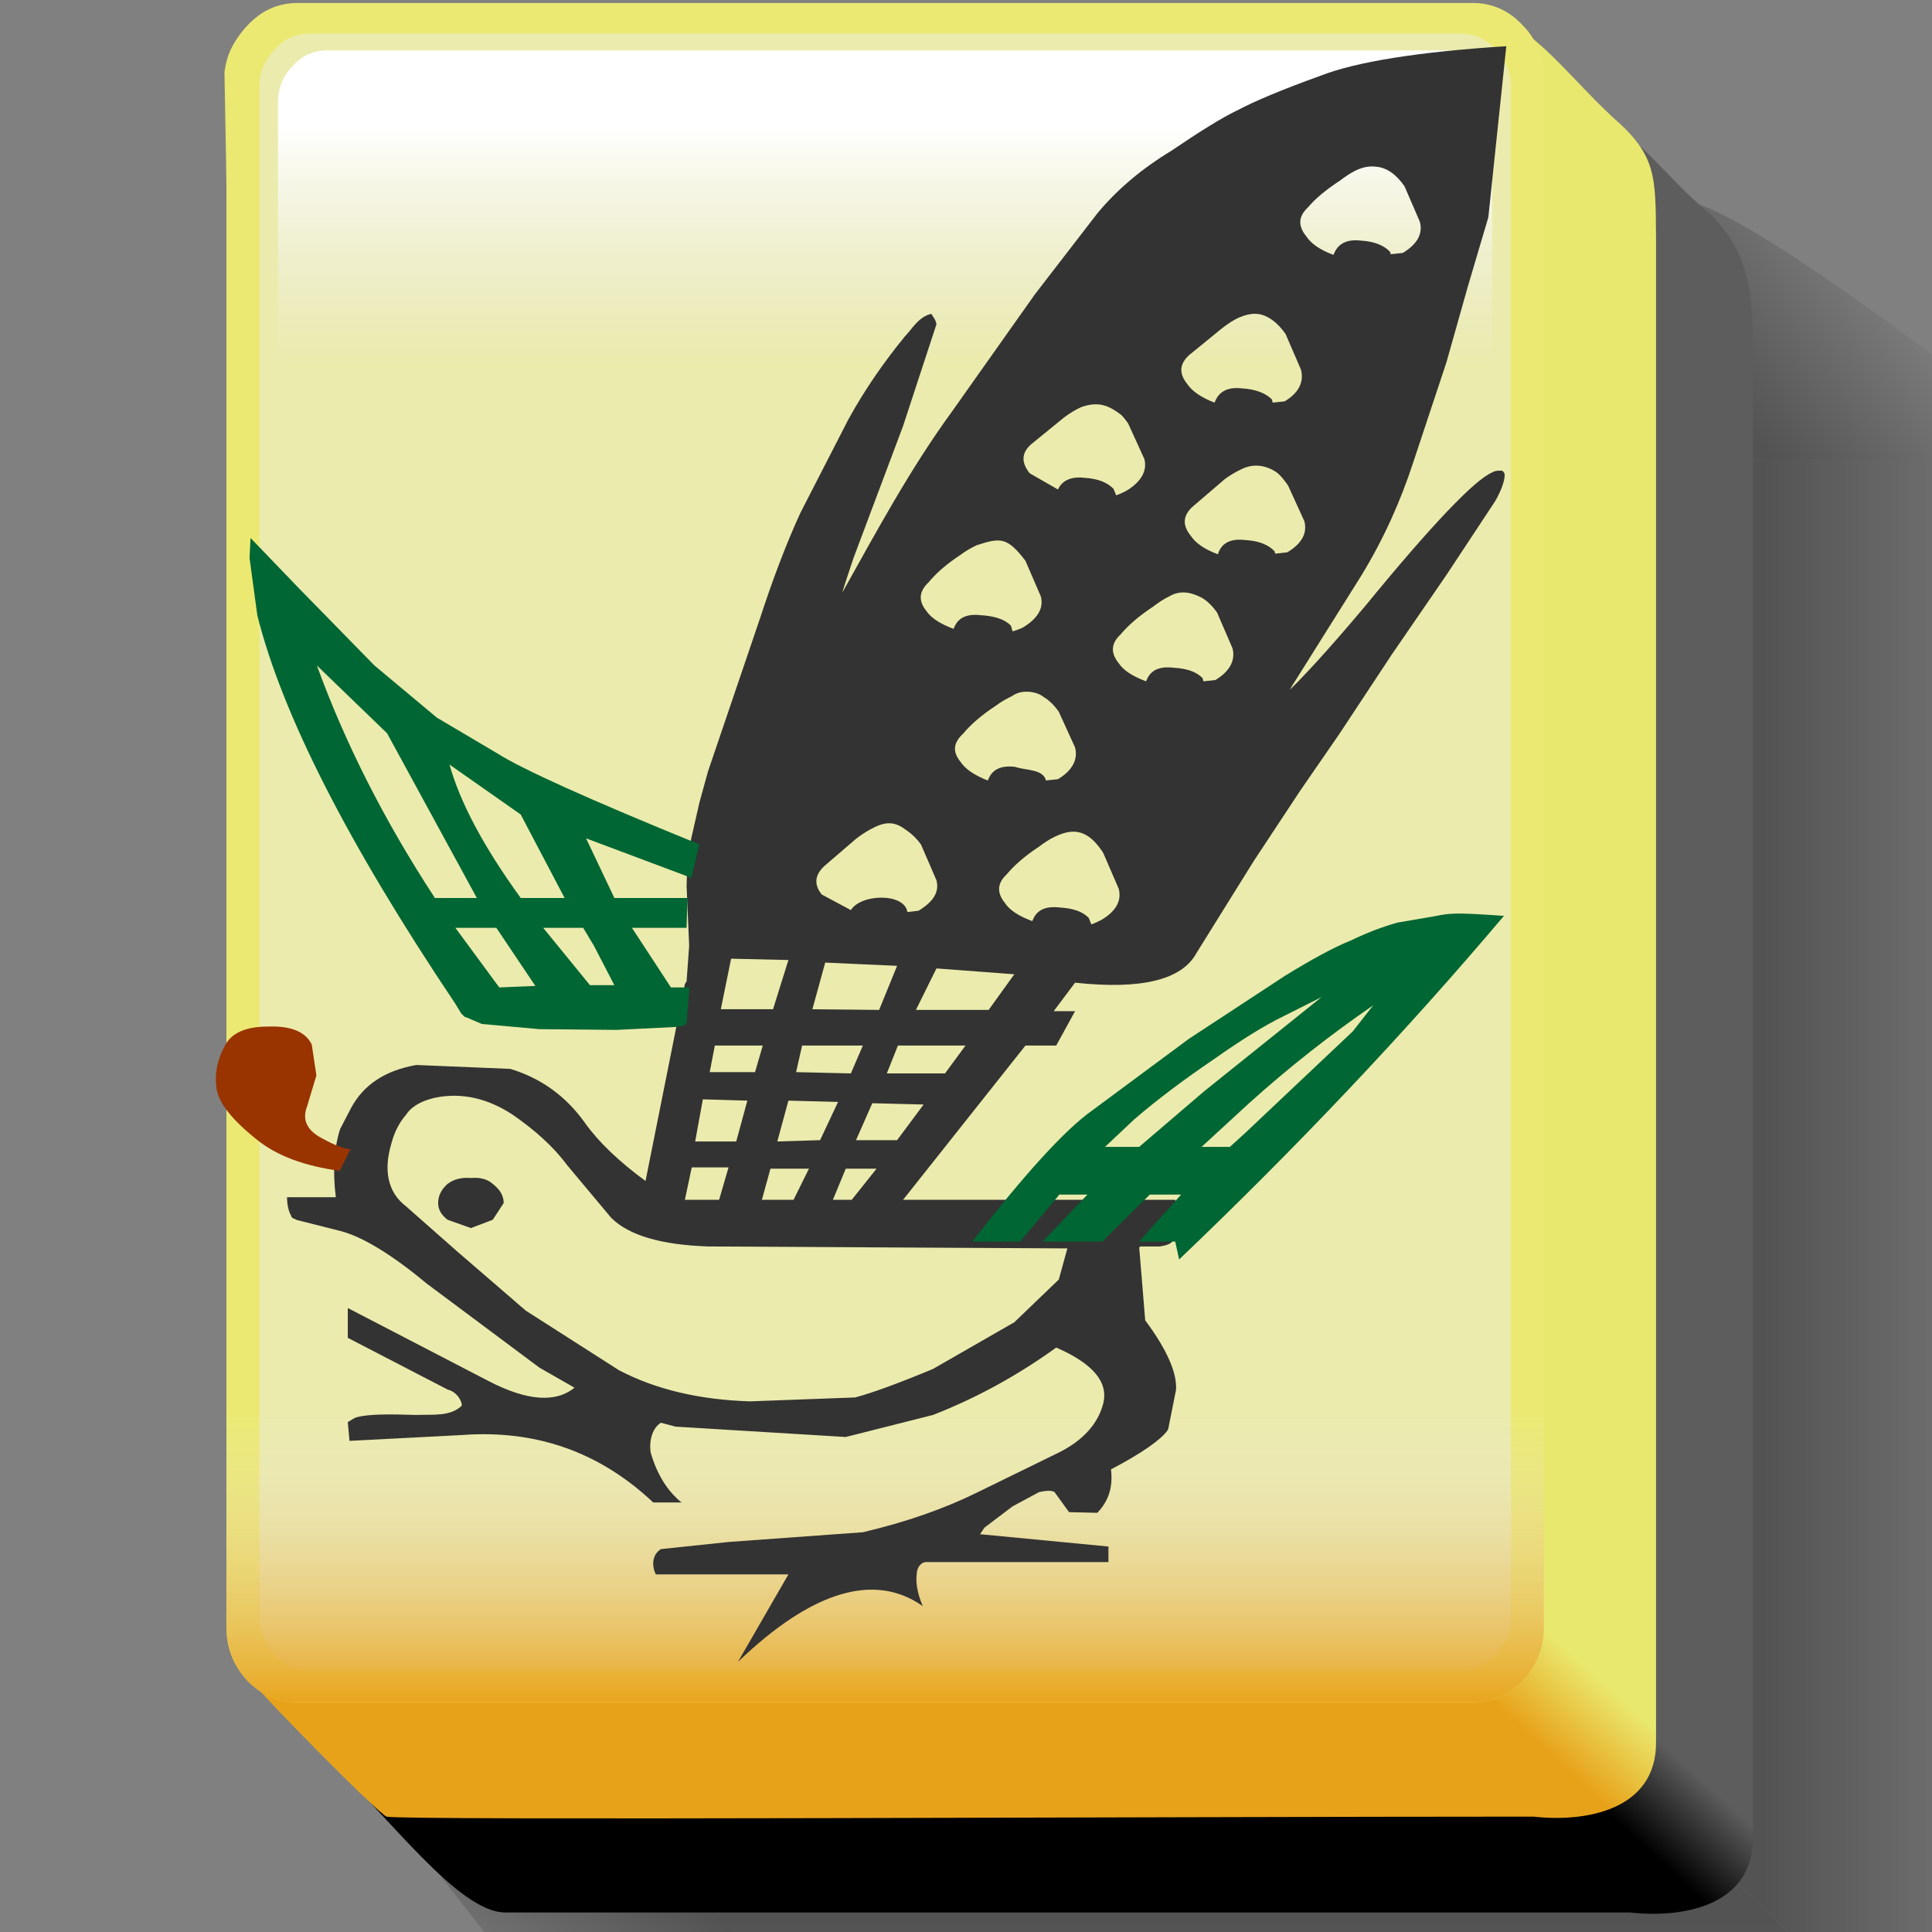 <?xml version="1.0" encoding="UTF-8" standalone="no"?>
<!-- Created with Inkscape (http://www.inkscape.org/) -->
<svg
   xmlns:dc="http://purl.org/dc/elements/1.1/"
   xmlns:cc="http://creativecommons.org/ns#"
   xmlns:rdf="http://www.w3.org/1999/02/22-rdf-syntax-ns#"
   xmlns:svg="http://www.w3.org/2000/svg"
   xmlns="http://www.w3.org/2000/svg"
   xmlns:xlink="http://www.w3.org/1999/xlink"
   xmlns:sodipodi="http://sodipodi.sourceforge.net/DTD/sodipodi-0.dtd"
   xmlns:inkscape="http://www.inkscape.org/namespaces/inkscape"
   width="64px"
   height="64px"
   id="svg3043"
   sodipodi:version="0.32"
   inkscape:version="0.46"
   inkscape:export-filename="/home/wr/kajongg.png"
   inkscape:export-xdpi="90"
   inkscape:export-ydpi="90"
   sodipodi:docname="kajongg.svg"
   inkscape:output_extension="org.inkscape.output.svg.inkscape">
  <rect width="100%" height="100%" fill="#808080" stroke="none"/>
  <defs
     id="defs3045">
    <linearGradient
       id="linearGradient2679">
      <stop
         style="stop-color:#e8a118;stop-opacity:0.938;"
         offset="0"
         id="stop2681" />
      <stop
         style="stop-color:#ebebeb;stop-opacity:0;"
         offset="1"
         id="stop2683" />
    </linearGradient>
    <linearGradient
       inkscape:collect="always"
       xlink:href="#linearGradient2679"
       id="linearGradient2077"
       gradientUnits="userSpaceOnUse"
       gradientTransform="matrix(0.995,0,0,0.988,8.124,-23.827)"
       x1="40.376"
       y1="-27.559"
       x2="40.376"
       y2="-43.018" />
    <linearGradient
       id="linearGradient3052">
      <stop
         style="stop-color:#ffffff;stop-opacity:1;"
         offset="0"
         id="stop3054" />
      <stop
         style="stop-color:#ebebeb;stop-opacity:0;"
         offset="1"
         id="stop3056" />
    </linearGradient>
    <linearGradient
       inkscape:collect="always"
       xlink:href="#linearGradient3052"
       id="linearGradient2075"
       gradientUnits="userSpaceOnUse"
       gradientTransform="translate(-153.75,-169.063)"
       x1="205.161"
       y1="35.479"
       x2="205.161"
       y2="48.082" />
    <linearGradient
       id="linearGradient28156">
      <stop
         id="stop28158"
         offset="0"
         style="stop-color:#e9e86e;stop-opacity:1;" />
      <stop
         id="stop28160"
         offset="1"
         style="stop-color:#e8a21a;stop-opacity:1;" />
    </linearGradient>
    <linearGradient
       inkscape:collect="always"
       xlink:href="#linearGradient28156"
       id="linearGradient2073"
       gradientUnits="userSpaceOnUse"
       gradientTransform="matrix(1.155,0,0,1.2,-212.592,-1124.079)"
       spreadMethod="pad"
       x1="220.287"
       y1="885.046"
       x2="222.931"
       y2="888.017" />
    <linearGradient
       id="linearGradient27236">
      <stop
         id="stop27238"
         offset="0"
         style="stop-color:#5d5d5d;stop-opacity:1;" />
      <stop
         id="stop27240"
         offset="1"
         style="stop-color:black;stop-opacity:1;" />
    </linearGradient>
    <linearGradient
       inkscape:collect="always"
       xlink:href="#linearGradient27236"
       id="linearGradient2071"
       gradientUnits="userSpaceOnUse"
       gradientTransform="matrix(1.155,0,0,1.2,-217.684,-1119)"
       spreadMethod="pad"
       x1="220.287"
       y1="885.046"
       x2="222.931"
       y2="888.017" />
    <linearGradient
       id="linearGradient3302">
      <stop
         style="stop-color:black;stop-opacity:0"
         offset="0"
         id="stop3304" />
      <stop
         style="stop-color:black;stop-opacity:1"
         offset="1"
         id="stop3306" />
    </linearGradient>
    <linearGradient
       inkscape:collect="always"
       xlink:href="#linearGradient3302"
       id="linearGradient2069"
       gradientUnits="userSpaceOnUse"
       gradientTransform="matrix(1.062,0,0,1.062,186.503,286.817)"
       x1="-178.523"
       y1="-386.886"
       x2="-170.463"
       y2="-380.031" />
    <linearGradient
       id="linearGradient3296">
      <stop
         style="stop-color:black;stop-opacity:0"
         offset="0"
         id="stop3298" />
      <stop
         style="stop-color:black;stop-opacity:1"
         offset="1"
         id="stop3300" />
    </linearGradient>
    <linearGradient
       inkscape:collect="always"
       xlink:href="#linearGradient3296"
       id="linearGradient2067"
       gradientUnits="userSpaceOnUse"
       gradientTransform="matrix(1.062,0,0,1.062,186.503,286.817)"
       x1="-185.125"
       y1="-358.726"
       x2="-170.464"
       y2="-358.726" />
    <linearGradient
       inkscape:collect="always"
       xlink:href="#linearGradient4116"
       id="linearGradient2065"
       gradientUnits="userSpaceOnUse"
       gradientTransform="matrix(1.062,0,0,1.062,5.917,25.308)"
       x1="-121.707"
       y1="-319.28"
       x2="-127.92"
       y2="-328.39" />
    <linearGradient
       id="linearGradient4116">
      <stop
         id="stop4118"
         offset="0"
         style="stop-color:black;stop-opacity:0" />
      <stop
         id="stop4120"
         offset="1"
         style="stop-color:black;stop-opacity:1" />
    </linearGradient>
    <linearGradient
       inkscape:collect="always"
       xlink:href="#linearGradient4116"
       id="linearGradient2063"
       gradientUnits="userSpaceOnUse"
       gradientTransform="matrix(1.062,0,0,1.062,5.917,25.308)"
       x1="-154.584"
       y1="-313.732"
       x2="-154.584"
       y2="-328.27" />
    <inkscape:perspective
       sodipodi:type="inkscape:persp3d"
       inkscape:vp_x="0 : 32 : 1"
       inkscape:vp_y="0 : 1000 : 0"
       inkscape:vp_z="64 : 32 : 1"
       inkscape:persp3d-origin="32 : 21.333333 : 1"
       id="perspective3051" />
  </defs>
  <sodipodi:namedview
     id="base"
     pagecolor="#ffffff"
     bordercolor="#666666"
     borderopacity="1.0"
     inkscape:pageopacity="0.0"
     inkscape:pageshadow="2"
     inkscape:zoom="5.5"
     inkscape:cx="32"
     inkscape:cy="32"
     inkscape:current-layer="layer1"
     showgrid="true"
     inkscape:document-units="px"
     inkscape:grid-bbox="true"
     inkscape:window-width="944"
     inkscape:window-height="1006"
     inkscape:window-x="966"
     inkscape:window-y="127" />
  <g
     id="layer1"
     inkscape:label="Layer 1"
     inkscape:groupmode="layer">
    <g
       inkscape:label="tileselect"
       transform="matrix(-0.633,0,0,0.633,-58.375,268.317)"
       id="TILE_2_SEL"
       style="display:inline">
      <path
         style="opacity:0.35;fill:url(#linearGradient2063);fill-opacity:1;fill-rule:evenodd;stroke:none;stroke-width:0.5;stroke-linecap:butt;stroke-linejoin:miter;marker:none;marker-start:none;marker-mid:none;marker-end:none;stroke-miterlimit:4;stroke-dasharray:none;stroke-dashoffset:0;stroke-opacity:1;visibility:visible;display:inline;overflow:visible"
         d="M -130.522,-375.881 L -197.331,-311.692 C -194.672,-309.368 -190.704,-307.542 -188.872,-307.744 C -167.937,-307.744 -133.549,-307.741 -132.446,-307.744 C -132.045,-307.746 -131.215,-308.302 -130.522,-308.673 L -130.522,-375.881 z"
         id="path2039" />
      <path
         sodipodi:nodetypes="ccccc"
         style="opacity:0.35;fill:url(#linearGradient2065);fill-opacity:1;fill-rule:evenodd;stroke:none;stroke-width:0.5;stroke-linecap:butt;stroke-linejoin:miter;marker:none;marker-start:none;marker-mid:none;marker-end:none;stroke-miterlimit:4;stroke-dasharray:none;stroke-dashoffset:0;stroke-opacity:1;visibility:visible;display:inline;overflow:visible"
         d="M -130.522,-375.881 L -130.522,-308.673 C -126.592,-310.779 -115.553,-325.327 -113.399,-328.165 C -113.399,-351.403 -117.032,-366.679 -117.042,-389.95 L -130.522,-375.881 z"
         id="path2041" />
      <g
         style="display:inline"
         id="g2043"
         transform="translate(-189.95,-283.729)">
        <path
           style="opacity:0.35;fill:url(#linearGradient2067);fill-opacity:1;fill-rule:evenodd;stroke:none;stroke-width:0.5;stroke-linecap:butt;stroke-linejoin:miter;marker:none;marker-start:none;marker-mid:none;marker-end:none;stroke-miterlimit:4;stroke-dasharray:none;stroke-dashoffset:0;stroke-opacity:1;visibility:visible;display:inline;overflow:visible"
           d="M -9.115,-116.063 C -9.673,-114.827 -9.957,-113.518 -10.011,-111.817 C -10.011,-84.594 -10.011,-59.427 -10.011,-32.203 C -10.028,-30.834 -8.928,-29.302 -7.39,-27.957 L 74.181,-106.344 C 74.179,-109.582 74.153,-112.825 74.148,-116.063 L -9.115,-116.063 z"
           id="path2045" />
        <path
           sodipodi:nodetypes="ccccccc"
           style="opacity:0.35;fill:url(#linearGradient2069);fill-opacity:1;fill-rule:evenodd;stroke:none;stroke-width:0.5;stroke-linecap:butt;stroke-linejoin:miter;marker:none;marker-start:none;marker-mid:none;marker-end:none;stroke-miterlimit:4;stroke-dasharray:none;stroke-dashoffset:0;stroke-opacity:1;visibility:visible;display:inline;overflow:visible"
           d="M -9.115,-116.063 L 74.148,-116.063 C 74.144,-118.34 74.153,-120.62 74.148,-122.897 C 73.815,-125.731 70.941,-126.77 68.475,-126.413 C 47.165,-126.413 30.636,-129.595 9.325,-129.595 C 6.083,-128.966 -5.051,-120.341 -7.622,-118.385 C -8.406,-117.596 -8.765,-116.839 -9.115,-116.063 z"
           id="path2047" />
        <g
           transform="matrix(0.995,0,0,0.988,8.124,-23.827)"
           id="g2049">
          <path
             sodipodi:nodetypes="cccccsccccc"
             id="path2051"
             d="M 7.573,-112.249 C 4.519,-111.636 2.538,-108.328 0.116,-106.422 C -1.8,-104.425 -2.052,-102.723 -2.135,-100.025 C -2.135,-73.488 -2.135,-46.95 -2.135,-20.413 C -2.179,-16.77 1.586,-16.126 4.31,-16.438 C 24.032,-16.438 62.436,-16.434 63.476,-16.438 C 65.993,-16.446 69.653,-21.631 72.891,-24.592 C 73.505,-28.284 73.037,-32.121 73.184,-35.875 C 73.167,-60.193 73.216,-84.513 73.159,-108.83 C 72.846,-111.593 70.122,-112.597 67.8,-112.249 C 47.724,-112.249 27.649,-112.249 7.573,-112.249 z"
             style="fill:url(#linearGradient2071);fill-opacity:1;fill-rule:evenodd;stroke:none;stroke-width:0.5;stroke-linecap:butt;stroke-linejoin:miter;marker:none;marker-start:none;marker-mid:none;marker-end:none;stroke-miterlimit:4;stroke-dasharray:none;stroke-dashoffset:0;stroke-opacity:1;visibility:visible;display:inline;overflow:visible" />
          <path
             sodipodi:nodetypes="cccccsscccc"
             id="path2053"
             d="M 12.665,-117.328 C 9.611,-116.715 7.902,-114.03 5.207,-111.5 C 2.91,-109.504 2.985,-108.369 2.957,-105.104 C 2.957,-78.566 2.957,-52.029 2.957,-25.491 C 2.913,-21.849 6.677,-21.205 9.401,-21.516 C 29.123,-21.516 68.976,-21.302 69.724,-21.516 C 70.106,-21.625 76.477,-28.092 77.383,-29.331 C 78.357,-30.663 77.979,-37.044 78.126,-40.798 C 77.72,-65.116 77.789,-89.591 78.251,-113.909 C 77.937,-116.672 75.214,-117.676 72.891,-117.328 C 52.816,-117.328 32.74,-117.328 12.665,-117.328 z"
             style="fill:url(#linearGradient2073);fill-opacity:1;fill-rule:evenodd;stroke:none;stroke-width:0.5;stroke-linecap:butt;stroke-linejoin:miter;marker:none;marker-start:none;marker-mid:none;marker-end:none;stroke-miterlimit:4;stroke-dasharray:none;stroke-dashoffset:0;stroke-opacity:1;visibility:visible;display:inline;overflow:visible" />
          <path
             id="path2055"
             d="M 77.05,-116.381 C 77.781,-115.621 78.147,-114.681 78.147,-113.561 L 78.147,-31.541 C 78.147,-30.461 77.781,-29.521 77.05,-28.721 C 76.318,-27.961 75.433,-27.581 74.394,-27.581 L 12.608,-27.581 C 11.569,-27.581 10.684,-27.961 9.952,-28.721 C 9.221,-29.521 8.855,-30.461 8.855,-31.541 L 8.855,-113.561 C 8.855,-114.681 9.221,-115.621 9.952,-116.381 C 10.684,-117.181 11.569,-117.581 12.608,-117.581 L 74.394,-117.581 C 75.433,-117.581 76.318,-117.181 77.05,-116.381 z"
             style="fill:#ebe972;fill-opacity:1" />
          <path
             id="path2057"
             d="M 73.758,-115.961 C 74.49,-115.961 75.106,-115.681 75.606,-115.121 C 76.145,-114.561 76.415,-113.901 76.415,-113.141 L 76.415,-32.081 C 76.415,-31.321 76.145,-30.661 75.606,-30.101 C 75.106,-29.541 74.49,-29.261 73.758,-29.261 L 13.244,-29.261 C 12.512,-29.261 11.896,-29.541 11.396,-30.101 C 10.857,-30.661 10.587,-31.321 10.587,-32.081 L 10.587,-113.141 C 10.587,-113.901 10.857,-114.561 11.396,-115.121 C 11.896,-115.681 12.512,-115.961 13.244,-115.961 L 73.758,-115.961 z"
             style="fill:#ebebad;fill-opacity:1" />
        </g>
        <path
           sodipodi:nodetypes="ccccccccccccc"
           style="fill:url(#linearGradient2075);fill-opacity:1;display:inline"
           d="M 80.619,-137.516 C 81.325,-137.516 81.92,-137.247 82.403,-136.711 C 82.923,-136.174 83.183,-135.541 83.183,-134.813 L 83.183,-117.926 C 83.183,-117.198 82.923,-116.565 82.403,-116.029 C 81.92,-115.492 81.325,-115.223 80.619,-115.223 L 22.203,-115.223 C 21.497,-115.223 20.902,-115.492 20.419,-116.029 C 19.899,-116.565 19.639,-117.198 19.639,-117.926 L 19.639,-134.813 C 19.639,-135.541 19.899,-136.174 20.419,-136.711 C 20.902,-137.247 21.497,-137.516 22.203,-137.516 L 80.619,-137.516 z"
           id="path2059" />
        <path
           sodipodi:nodetypes="ccccccccccccc"
           style="fill:url(#linearGradient2077);fill-opacity:1;display:inline"
           d="M 84.794,-73.776 C 85.522,-73.025 85.886,-72.096 85.886,-70.989 L 85.886,-54.99 C 85.886,-53.923 85.522,-52.995 84.794,-52.204 C 84.066,-51.453 83.185,-51.078 82.151,-51.078 L 20.671,-51.078 C 19.637,-51.078 18.755,-51.453 18.028,-52.204 C 17.3,-52.995 16.936,-53.923 16.936,-54.99 L 16.936,-70.989 C 16.936,-72.096 17.3,-73.025 18.028,-73.776 C 18.755,-74.566 19.637,-74.961 20.671,-74.961 L 82.151,-74.961 C 83.185,-74.961 84.066,-74.566 84.794,-73.776 z"
           id="path2061" />
      </g>
    </g>
    <g
       style="display:inline"
       id="BAMBOO_1"
       transform="matrix(0.907,0,0,0.687,-18.127,-154.934)"
       inkscape:label="#g13978">
      <g
         id="g11775">
        <path
           style="fill:#333333"
           d="M 58,210.625 C 54.808,210.893 52.517,211.373 51.188,212.062 C 49.82,212.714 48.827,213.266 48.219,213.688 C 47.611,214.071 46.807,214.736 45.781,215.656 C 44.679,216.538 43.785,217.537 43.062,218.688 L 40.781,222.594 L 37.75,228.25 C 36.205,231.052 34.994,234.037 33.75,236.969 C 33.808,236.693 33.946,236.144 34.156,235.312 L 35.969,228.938 L 37.188,224.031 C 37.157,223.78 37.043,223.647 37,223.531 C 36.528,223.677 36.306,224.25 36.031,224.625 C 35.271,225.852 34.577,227.168 33.969,228.625 L 32.219,233.125 C 31.687,234.658 31.206,236.347 30.75,238.188 L 28.844,245.594 L 28.531,247.094 L 28.25,248.719 L 28.094,249.688 L 28.062,251.125 L 28.156,254 L 28.062,255.719 L 28,255.844 L 26.562,265.344 C 25.575,264.385 24.838,263.451 24.344,262.531 C 23.66,261.266 22.765,260.397 21.625,259.938 L 18.188,259.75 C 17.048,260.018 16.269,260.701 15.812,261.812 L 15.406,262.844 C 15.178,263.802 15.136,264.898 15.25,266.125 L 13.469,266.125 C 13.469,266.508 13.533,266.837 13.625,267.031 C 13.619,267.137 13.748,267.154 13.812,267.219 L 15.406,267.75 C 16.204,268.018 17.271,268.863 18.562,270.281 L 22.688,274.344 L 23.969,275.312 C 23.285,276.041 22.25,275.958 20.844,275 L 15.688,271.469 L 15.688,272.906 L 19.344,275.406 C 19.694,275.511 19.889,276.041 19.844,276.188 C 19.415,276.709 18.817,276.594 18.188,276.625 C 17.172,276.579 16.462,276.589 16.062,276.719 C 15.908,276.757 15.814,276.885 15.688,276.969 L 15.75,277.875 L 19.844,277.594 C 22.542,277.325 24.868,278.39 26.844,280.844 L 27.875,280.844 C 27.343,280.269 26.978,279.472 26.75,278.438 C 26.678,277.754 26.859,277.212 27.125,277 L 27.656,277.188 L 33.875,277.688 L 37.062,276.625 C 38.697,275.782 40.194,274.678 41.562,273.375 C 42.893,274.142 43.471,275.028 43.281,276.062 C 43.091,277.059 42.53,277.862 41.656,278.438 L 38.656,280.375 C 37.478,281.142 36.096,281.783 34.5,282.281 L 29.594,282.75 L 27.125,283.094 C 26.818,283.342 26.77,283.852 26.938,284.312 L 31.781,284.312 L 29.938,288.531 C 32.641,285.103 34.932,284.204 36.688,285.844 C 36.467,285.164 36.429,284.64 36.469,284.281 C 36.465,284.011 36.62,283.716 36.812,283.719 L 43.469,283.719 L 43.469,282.969 L 38.781,282.375 L 38.938,282.062 L 39.969,281.031 L 40.938,280.344 C 41.199,280.267 41.403,280.258 41.5,280.344 L 42.031,281.312 L 43.062,281.344 C 43.481,280.769 43.639,280.093 43.562,279.25 C 44.685,278.472 45.376,277.828 45.625,277.375 C 45.637,277.353 45.647,277.303 45.656,277.281 L 45.938,275.406 C 45.976,274.601 45.611,273.481 44.812,272.062 L 44.594,268.562 L 44.625,268.5 L 45.344,268.5 C 46.026,268.359 45.743,268.106 46.062,267.562 L 46.062,267.125 L 45.906,266.25 L 44.594,266.25 L 43.281,266.25 L 41.062,266.25 L 40.25,266.25 L 38.5,266.25 L 35.969,266.25 L 40.438,258.812 L 41.562,258.812 L 42.25,257.156 L 41.469,257.156 L 42.25,255.781 C 44.682,256.126 46.156,255.647 46.688,254.344 L 48.781,249.906 L 50.469,246.531 L 51.906,243.781 L 53.812,239.969 L 55.812,236.125 L 57.594,232.562 C 57.826,232.026 57.923,231.618 57.938,231.375 C 57.938,231.358 57.938,231.296 57.938,231.281 C 57.937,231.278 57.937,231.257 57.938,231.25 C 57.938,231.247 57.937,231.222 57.938,231.219 C 57.931,231.212 57.913,231.194 57.906,231.188 C 57.906,231.184 57.906,231.16 57.906,231.156 C 57.903,231.152 57.878,231.128 57.875,231.125 C 57.869,231.118 57.85,231.1 57.844,231.094 C 57.84,231.094 57.816,231.094 57.812,231.094 C 57.805,231.094 57.784,231.094 57.781,231.094 C 57.775,231.094 57.756,231.093 57.75,231.094 C 57.746,231.094 57.691,231.094 57.688,231.094 C 57.653,231.102 57.593,231.115 57.562,231.125 C 57.539,231.139 57.494,231.171 57.469,231.188 C 56.842,231.546 55.275,233.701 52.844,237.625 C 51.411,239.88 50.46,241.197 50.094,241.656 C 50.143,241.554 50.191,241.423 50.281,241.25 L 52.688,236.188 C 53.524,234.386 54.138,232.559 54.594,230.719 L 55.812,225.875 L 56.594,222.219 L 57.344,218.875 L 58,210.625 z M 52.938,216.438 C 53.04,216.421 53.155,216.418 53.25,216.438 C 53.63,216.476 53.977,216.8 54.281,217.375 L 54.844,219.094 C 54.958,219.669 54.751,220.172 54.219,220.594 L 53.781,220.656 L 53.75,220.531 C 53.522,220.225 53.181,220.038 52.688,220 C 52.194,219.923 51.871,220.134 51.719,220.594 C 51.703,220.632 51.701,220.651 51.688,220.688 C 51.189,220.445 50.865,220.14 50.688,219.781 C 50.384,219.283 50.408,218.828 50.75,218.406 C 51.016,217.985 51.406,217.554 51.938,217.094 C 52.308,216.72 52.631,216.488 52.938,216.438 z M 49.469,223.844 C 49.628,223.995 49.795,224.23 49.938,224.5 L 50.5,226.219 C 50.614,226.794 50.438,227.328 49.906,227.75 L 49.469,227.812 L 49.438,227.656 C 49.209,227.35 48.838,227.163 48.344,227.125 C 47.85,227.048 47.527,227.259 47.375,227.719 C 47.36,227.755 47.357,227.778 47.344,227.812 C 46.856,227.564 46.518,227.257 46.344,226.906 C 46.04,226.408 46.064,225.953 46.406,225.531 L 47.625,224.219 C 47.836,224.006 48.033,223.832 48.219,223.719 C 48.738,223.429 49.078,223.469 49.469,223.844 z M 43.938,228.406 C 44.023,228.516 44.112,228.67 44.188,228.812 L 44.781,230.531 C 44.895,231.106 44.657,231.641 44.125,232.062 C 44.001,232.149 43.881,232.223 43.75,232.281 L 43.656,231.969 C 43.428,231.662 43.088,231.476 42.594,231.438 C 42.11,231.362 41.781,231.561 41.625,232 L 40.594,231.219 C 40.29,230.72 40.283,230.265 40.625,229.844 L 41.844,228.531 C 42.055,228.319 42.283,228.144 42.469,228.031 C 43.146,227.711 43.521,227.993 43.938,228.406 z M 49.594,231.156 C 49.753,231.309 49.89,231.545 50.031,231.812 L 50.625,233.531 C 50.739,234.106 50.532,234.61 50,235.031 L 49.562,235.094 L 49.531,234.969 C 49.303,234.662 48.963,234.476 48.469,234.438 C 47.975,234.361 47.652,234.54 47.5,235 C 47.48,235.048 47.486,235.08 47.469,235.125 C 46.97,234.882 46.647,234.578 46.469,234.219 C 46.165,233.72 46.189,233.265 46.531,232.844 L 47.719,231.5 C 47.916,231.301 48.139,231.141 48.312,231.031 C 48.787,230.711 49.238,230.853 49.594,231.156 z M 40.438,235.438 L 41,237.156 C 41.114,237.731 40.876,238.235 40.344,238.656 C 40.224,238.739 40.093,238.786 39.969,238.844 L 39.906,238.562 C 39.678,238.256 39.307,238.101 38.812,238.062 C 38.319,237.986 37.996,238.165 37.844,238.625 C 37.829,238.661 37.826,238.684 37.812,238.719 C 37.324,238.479 36.986,238.195 36.812,237.844 C 36.509,237.345 36.564,236.89 36.906,236.469 C 37.172,236.047 37.531,235.616 38.062,235.156 C 38.251,234.966 38.479,234.799 38.656,234.688 C 39.533,234.312 39.773,234.293 40.438,235.438 z M 46.875,237.219 C 47.072,237.366 47.267,237.614 47.438,237.938 L 48,239.656 C 48.114,240.231 47.907,240.766 47.375,241.188 L 46.938,241.25 L 46.906,241.094 C 46.678,240.787 46.338,240.632 45.844,240.594 C 45.35,240.517 45.027,240.696 44.875,241.156 C 44.86,241.193 44.857,241.215 44.844,241.25 C 44.356,241.01 44.018,240.726 43.844,240.375 C 43.54,239.877 43.564,239.422 43.906,239 C 44.172,238.578 44.562,238.116 45.094,237.656 C 45.301,237.447 45.501,237.27 45.688,237.156 C 46.131,236.805 46.562,237.002 46.875,237.219 z M 41.094,242 C 41.291,242.148 41.485,242.395 41.656,242.719 L 42.25,244.438 C 42.364,245.013 42.157,245.547 41.625,245.969 L 41.188,246.031 C 41.077,245.47 40.46,245.557 40.062,245.375 C 39.569,245.298 39.246,245.477 39.094,245.938 C 39.078,245.974 39.076,245.996 39.062,246.031 C 38.574,245.783 38.236,245.476 38.062,245.125 C 37.759,244.627 37.814,244.203 38.156,243.781 C 38.422,243.36 38.812,242.897 39.344,242.438 C 39.541,242.239 39.764,242.079 39.938,241.969 C 40.344,241.576 40.921,241.79 41.094,242 z M 35.469,248.094 C 35.679,248.098 35.876,248.214 36.062,248.406 C 36.25,248.566 36.465,248.822 36.625,249.125 L 37.188,250.844 C 37.302,251.419 37.063,251.891 36.531,252.312 L 36.125,252.375 C 36.026,251.447 34.439,251.483 34.062,252.281 L 33,251.531 C 32.696,251.033 32.752,250.578 33.094,250.156 L 34.25,248.844 C 34.42,248.672 34.597,248.516 34.75,248.406 C 35.034,248.197 35.258,248.089 35.469,248.094 z M 42.188,248.5 C 42.561,248.501 42.919,248.778 43.281,249.531 L 43.844,251.25 C 43.958,251.825 43.751,252.328 43.219,252.75 C 43.095,252.836 42.973,252.91 42.844,252.969 L 42.75,252.656 C 42.522,252.35 42.181,252.195 41.688,252.156 C 41.194,252.08 40.871,252.259 40.719,252.719 C 40.704,252.755 40.701,252.778 40.688,252.812 C 40.199,252.573 39.861,252.288 39.688,251.938 C 39.384,251.439 39.408,250.984 39.75,250.562 C 40.016,250.141 40.406,249.679 40.938,249.219 C 41.126,249.028 41.323,248.861 41.5,248.75 C 41.727,248.604 41.964,248.499 42.188,248.5 z M 29.688,254.625 L 31.781,254.688 L 31.219,257.062 L 29.312,257.062 L 29.688,254.625 z M 33.125,254.812 L 35.75,254.969 L 35.094,257.094 L 32.656,257.062 L 33.125,254.812 z M 37.188,255.094 L 40.031,255.375 L 39.094,257.094 L 36.438,257.094 L 37.188,255.094 z M 29.094,258.812 L 30.844,258.812 L 30.562,260.094 L 28.906,260.094 L 29.094,258.812 z M 32.281,258.812 L 34.5,258.812 L 34.062,260.156 L 32.062,260.094 L 32.281,258.812 z M 35.781,258.812 L 38.25,258.812 L 37.5,260.156 L 35.375,260.156 L 35.781,258.812 z M 19.281,261.25 C 20.132,261.158 20.934,261.473 21.719,262.156 C 22.517,262.885 23.194,263.681 23.688,264.562 L 25.312,267.125 C 25.959,267.968 27.134,268.423 28.844,268.5 L 41.969,268.594 L 41.656,270.094 L 40.031,272.156 L 37.062,274.406 C 35.809,275.096 34.865,275.551 34.219,275.781 L 30.375,275.969 C 28.513,275.892 26.924,275.389 25.594,274.469 L 22.188,271.594 L 19.719,268.781 L 17.812,266.562 C 17.167,265.911 16.977,264.873 17.281,263.531 C 17.395,262.956 17.585,262.501 17.812,262.156 C 18.11,261.537 18.802,261.298 19.281,261.25 z M 28.656,261.406 L 30.281,261.469 L 29.875,263.438 L 28.375,263.438 L 28.656,261.406 z M 31.781,261.469 L 33.594,261.531 L 32.938,263.375 L 31.375,263.438 L 31.781,261.469 z M 34.844,261.594 L 36.719,261.656 L 35.75,263.375 L 34.25,263.375 L 34.844,261.594 z M 28.25,264.688 L 29.594,264.688 L 29.25,266.25 L 28,266.25 L 28.25,264.688 z M 31.125,264.75 L 32.531,264.75 L 31.969,266.25 L 30.812,266.25 L 31.125,264.75 z M 33.875,264.75 L 35,264.75 L 34.094,266.25 L 33.406,266.25 L 33.875,264.75 z"
           id="path3599"
           sodipodi:nodetypes="cccccccccccccccccccccccccsccccccccccccccccccscccccccccccscccccccccccccccccccccscccccccccccccccccccccccccccssssssssssssssccccccccccsccccccsccccccccccccscccccccccsccccccccccccccccsccccccccscccscccccccccccccsccccccccccccscccccccsccccccccsccccscccsccccsccccccccccccccccccccccccccccccccccccccccccccccccccccccccccccccccccccccccccccccc"
           transform="translate(17,17.125)" />
        <path
           style="fill:#993300"
           d="M 32.796,280.944 L 32.739,281.059 L 32.397,281.979 C 31.105,281.749 30.098,281.251 29.376,280.484 C 28.464,279.526 27.97,278.702 27.894,278.012 C 27.818,277.322 27.913,276.651 28.179,275.999 C 28.407,275.347 28.939,275.022 29.775,275.022 C 30.611,274.983 31.143,275.271 31.371,275.884 L 31.542,277.379 L 31.2,278.874 C 31.01,279.526 31.2,280.043 31.77,280.426 C 32.188,280.733 32.53,280.906 32.796,280.944 z"
           id="path2671" />
        <path
           style="fill:#333333"
           d="M 38.382,283.531 L 37.983,284.337 L 37.185,284.739 L 36.33,284.337 C 36.102,284.106 35.988,283.838 35.988,283.531 C 35.988,283.187 36.102,282.88 36.33,282.611 C 36.558,282.382 36.843,282.286 37.185,282.324 C 37.527,282.286 37.793,282.382 37.983,282.611 C 38.249,282.88 38.382,283.187 38.382,283.531 z"
           id="path3491" />
        <path
           style="fill:#006633"
           d="M 73.097,269.577 C 72.831,269.588 72.598,269.641 72.456,269.685 L 71.031,270.008 C 70.499,270.2 69.929,270.487 69.321,270.871 C 68.675,271.216 67.884,271.793 66.934,272.56 L 63.407,275.614 L 59.88,279.064 C 58.892,279.984 57.436,282.093 55.498,285.389 L 57.244,285.389 L 58.633,283.197 L 58.669,283.125 L 59.702,283.125 L 59.31,283.664 L 58.063,285.389 L 60.272,285.389 L 60.379,285.21 L 61.982,283.125 L 63.122,283.125 L 61.59,285.389 L 62.908,285.389 L 63.051,286.252 C 67.345,280.847 71.304,275.32 74.914,269.685 C 74.13,269.613 73.539,269.559 73.097,269.577 z M 68.252,273.602 L 63.977,278.13 L 61.59,280.825 L 60.343,280.825 L 61.412,279.496 C 62.324,278.461 63.307,277.505 64.333,276.585 C 65.321,275.665 66.176,274.96 66.898,274.5 L 68.252,273.602 z M 70.14,273.997 L 69.392,275.255 L 65.473,280.142 L 64.903,280.825 L 63.87,280.825 L 65.616,278.705 C 67.098,276.942 68.62,275.377 70.14,273.997 z"
           id="path1442" />
        <path
           style="fill:#006633"
           d="M 29.136,251.464 L 29.1,252.435 L 29.385,255.202 C 30.297,259.993 32.703,266.22 36.617,273.925 L 36.831,274.392 L 36.973,274.572 L 37.009,274.572 L 37.579,274.896 L 39.681,275.147 L 42.495,275.183 L 44.704,275.039 L 44.989,274.967 L 45.06,274.86 L 45.167,273.135 L 44.49,273.135 L 43.065,270.26 L 45.06,270.26 L 45.096,268.822 L 42.424,268.822 L 41.391,265.947 L 45.238,267.852 L 45.523,266.235 C 41.533,264.088 39.061,262.617 38.149,261.85 L 35.94,260.125 L 33.66,257.61 L 30.917,253.908 L 29.136,251.464 z M 31.558,257.61 L 34.123,260.88 L 37.401,268.822 L 35.869,268.822 C 34.007,265.065 32.584,261.328 31.558,257.61 z M 36.403,262.389 L 39.004,264.797 L 40.607,268.822 L 39.004,268.822 C 37.636,266.33 36.783,264.191 36.403,262.389 z M 36.617,270.26 L 38.113,270.26 L 39.538,273.063 L 38.22,273.135 L 36.617,270.26 z M 39.823,270.26 L 41.284,270.26 L 41.676,271.122 L 42.424,273.027 L 41.533,273.027 L 39.823,270.26 z"
           id="path4139" />
      </g>
    </g>
  </g>
</svg>
